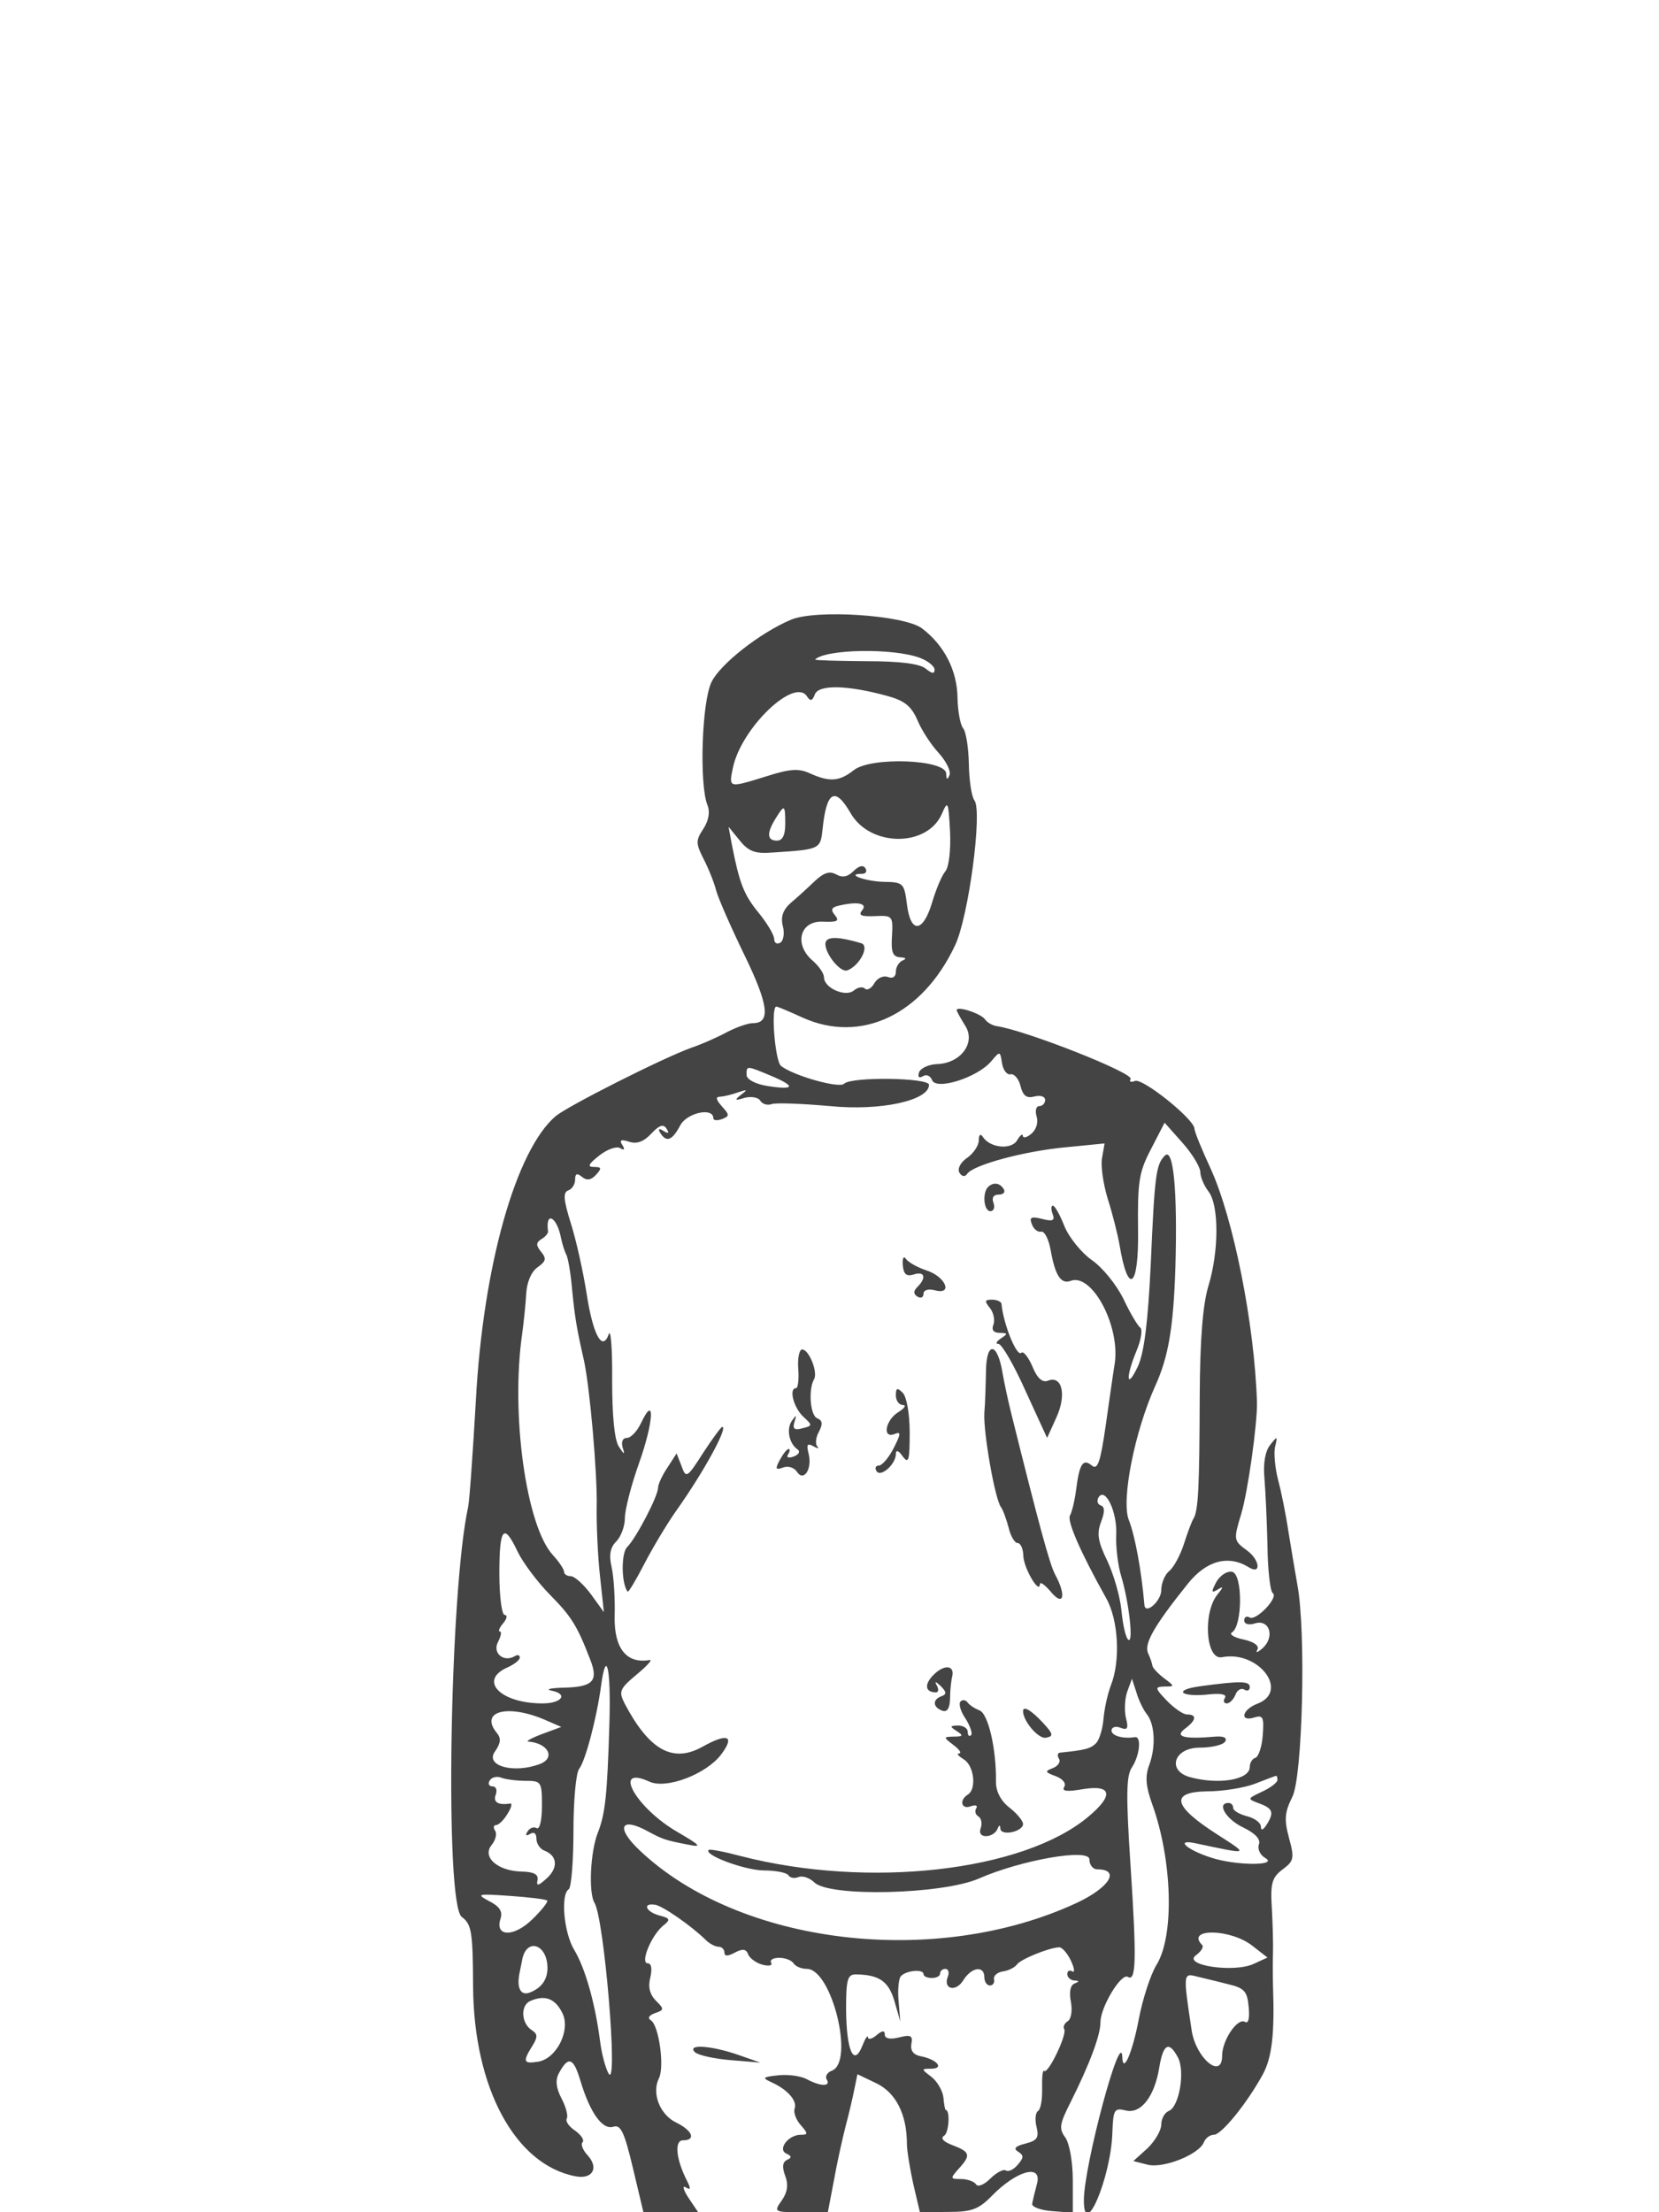 <?xml version="1.0" standalone="no"?>
<!DOCTYPE svg PUBLIC "-//W3C//DTD SVG 20010904//EN"
 "http://www.w3.org/TR/2001/REC-SVG-20010904/DTD/svg10.dtd">
<svg version="1.0" xmlns="http://www.w3.org/2000/svg"
 width="300pt" height="400pt" viewBox="0 0 300 400"
 preserveAspectRatio="xMidYMid meet">
<g transform="translate(0,400) scale(0.05,-0.05)"
fill="#444444" stroke="none">
<path d="M2861 5759 c-112 -47 -257 -161 -288 -226 -35 -73 -44 -367 -15 -443
11 -26 5 -57 -14 -87 -28 -42 -28 -53 1 -110 18 -35 38 -85 45 -113 7 -27 53
-132 102 -233 88 -181 96 -247 31 -247 -18 0 -60 -15 -93 -32 -33 -18 -91 -44
-130 -57 -107 -39 -445 -210 -490 -247 -144 -122 -263 -542 -289 -1029 -11
-190 -23 -363 -28 -385 -67 -307 -85 -1437 -23 -1482 36 -27 40 -54 41 -254 3
-365 152 -642 370 -684 61 -12 86 29 45 75 -18 19 -27 41 -19 48 7 8 -5 26
-27 42 -23 15 -36 35 -30 44 5 9 -3 42 -19 72 -20 38 -23 67 -10 91 34 64 53
58 78 -26 35 -117 80 -179 119 -167 27 9 40 -19 71 -149 l38 -160 99 0 99 0
-35 52 c-19 29 -23 46 -10 38 18 -11 19 -5 5 23 -40 78 -47 147 -15 147 48 0
35 35 -24 64 -59 28 -90 106 -63 160 21 42 0 192 -29 210 -13 8 -7 18 15 26
33 11 34 15 3 45 -22 23 -29 50 -20 84 7 31 4 51 -9 51 -29 0 12 100 55 136
28 22 26 27 -13 37 -49 13 -63 46 -16 39 27 -4 130 -75 183 -127 14 -14 35
-25 47 -25 11 0 21 -9 21 -21 0 -14 12 -14 38 0 28 15 41 13 48 -7 6 -14 29
-31 52 -37 23 -6 37 -3 31 7 -6 10 7 18 29 18 22 0 45 -9 52 -20 7 -11 28 -20
48 -20 90 0 173 -336 91 -368 -17 -6 -26 -21 -19 -32 16 -26 -22 -26 -72 1
-22 12 -69 18 -104 14 -56 -6 -59 -9 -24 -25 58 -26 94 -67 84 -95 -5 -14 5
-41 22 -60 27 -31 27 -35 0 -35 -45 0 -85 -53 -52 -68 20 -9 20 -15 2 -23 -16
-8 -18 -26 -6 -58 12 -32 8 -59 -13 -89 -29 -41 -27 -42 69 -42 l98 0 22 115
c11 63 31 151 42 195 12 44 26 105 32 135 l11 54 69 -33 c70 -34 110 -112 110
-219 0 -24 11 -90 23 -145 l24 -102 101 1 c86 0 111 9 159 58 89 91 181 117
164 46 -8 -30 -16 -63 -18 -75 -1 -11 31 -23 72 -26 l75 -6 0 117 c0 67 -12
133 -27 155 -24 32 -21 49 19 128 69 138 108 242 108 289 0 55 75 179 99 164
30 -19 32 63 10 399 -17 258 -16 328 5 359 28 43 35 112 11 109 -44 -7 -85 5
-85 24 0 12 15 17 32 10 26 -10 30 -3 20 36 -6 27 -4 70 5 95 l17 46 16 -49
c8 -28 25 -63 37 -78 30 -37 34 -119 9 -186 -15 -40 -12 -76 11 -140 73 -202
81 -476 16 -581 -22 -36 -50 -123 -64 -195 -23 -123 -58 -203 -60 -139 -4 110
-139 -393 -139 -518 0 -147 97 80 103 242 3 87 7 93 48 83 55 -14 105 50 122
157 14 84 35 95 67 35 27 -50 5 -179 -33 -194 -15 -6 -27 -28 -27 -49 0 -21
-23 -60 -50 -86 l-51 -46 51 -13 c57 -15 187 37 204 81 6 15 22 27 36 27 28 0
120 114 177 218 34 63 43 148 37 322 -1 39 -1 93 0 120 1 28 -1 98 -4 157 -6
92 0 113 38 142 42 31 44 41 24 114 -18 67 -16 93 12 149 37 73 50 600 18 768
-8 44 -22 130 -32 190 -9 61 -26 146 -38 190 -11 44 -16 98 -10 120 9 37 8 38
-18 5 -18 -22 -26 -67 -21 -120 4 -47 9 -157 11 -245 1 -88 10 -165 19 -171
23 -15 -61 -103 -84 -88 -11 6 -19 1 -19 -11 0 -13 16 -18 38 -11 52 17 74
-46 30 -88 -19 -17 -28 -20 -21 -8 9 15 -10 29 -49 38 -35 7 -54 19 -42 26 38
24 39 211 0 219 -19 3 -43 -13 -57 -37 -19 -36 -18 -41 4 -28 22 14 23 11 1
-16 -55 -67 -43 -239 15 -228 132 26 246 -123 129 -168 -56 -21 -66 -67 -12
-50 32 10 36 1 31 -64 -3 -41 -15 -78 -27 -82 -11 -3 -20 -18 -20 -33 0 -46
-111 -65 -215 -37 -86 23 -60 107 34 107 43 0 85 10 92 22 8 13 -4 20 -34 18
-114 -10 -150 -1 -112 28 42 31 45 52 8 52 -14 0 -47 23 -73 50 -44 46 -44 50
-8 51 37 0 37 1 -2 30 -22 17 -41 37 -42 45 -1 8 -8 29 -16 46 -15 34 23 100
145 252 67 83 146 104 220 58 45 -28 40 27 -7 61 -49 36 -49 39 -21 132 24 79
59 328 57 405 -9 282 -85 664 -168 845 -32 69 -58 133 -58 143 0 34 -187 184
-215 173 -15 -6 -22 -3 -16 7 13 21 -377 175 -483 191 -16 2 -35 13 -43 24
-13 21 -103 51 -103 34 0 -4 14 -29 30 -55 41 -61 -14 -137 -100 -140 -31 -1
-61 -15 -66 -30 -6 -17 0 -22 14 -14 12 8 27 2 33 -14 15 -38 163 9 213 67 33
39 33 39 40 -6 4 -25 18 -43 31 -40 13 3 30 -17 36 -43 9 -35 22 -45 51 -37
21 5 38 0 38 -13 0 -12 -10 -22 -21 -22 -12 0 -16 -17 -10 -37 7 -22 -1 -48
-19 -63 -16 -14 -30 -17 -31 -7 0 9 -9 2 -20 -16 -20 -36 -97 -29 -124 11 -9
14 -15 9 -15 -12 0 -18 -19 -47 -42 -63 -25 -17 -36 -40 -28 -54 9 -14 20 -16
28 -4 21 32 205 82 355 96 l142 14 -9 -51 c-6 -28 4 -95 20 -148 17 -53 36
-128 43 -168 31 -186 70 -156 67 52 -2 177 3 211 47 295 l49 95 64 -72 c35
-39 64 -87 65 -105 0 -18 13 -50 30 -72 38 -50 38 -216 -1 -343 -20 -67 -30
-194 -31 -398 -1 -327 -5 -411 -22 -441 -7 -10 -22 -52 -35 -92 -13 -41 -37
-85 -53 -98 -16 -13 -29 -44 -29 -69 0 -40 -58 -91 -61 -54 -11 126 -34 251
-57 309 -27 72 22 320 97 485 47 104 65 210 72 426 8 277 -7 436 -38 405 -32
-32 -37 -69 -51 -391 -10 -211 -24 -321 -46 -370 -42 -89 -46 -43 -6 54 17 40
23 78 14 85 -9 6 -37 53 -61 104 -25 51 -76 114 -114 140 -37 26 -82 81 -99
122 -16 41 -35 75 -42 75 -7 0 -7 -14 -1 -30 9 -24 1 -28 -38 -18 -40 10 -47
6 -37 -19 6 -18 22 -30 34 -27 12 2 27 -28 34 -67 16 -91 37 -124 72 -111 78
30 182 -167 159 -303 -5 -30 -19 -129 -32 -220 -19 -132 -29 -162 -50 -145
-32 27 -45 7 -57 -87 -5 -39 -15 -81 -22 -93 -12 -19 37 -132 131 -300 44 -78
52 -225 17 -314 -12 -31 -24 -86 -27 -122 -3 -36 -15 -76 -27 -88 -20 -20 -41
-25 -130 -34 -9 -1 -11 -11 -4 -22 7 -11 -3 -26 -22 -34 -30 -11 -29 -15 10
-29 26 -10 39 -26 31 -39 -10 -16 10 -18 68 -8 104 17 112 -22 20 -99 -236
-199 -796 -262 -1258 -143 -60 16 -112 26 -116 22 -18 -18 129 -73 199 -74 43
0 83 -8 89 -17 6 -10 22 -13 37 -7 15 6 40 -3 57 -19 53 -54 464 -44 596 14
153 67 399 110 399 69 0 -20 13 -36 28 -36 85 0 46 -65 -73 -121 -511 -238
-1221 -153 -1582 190 -87 82 -69 123 31 68 52 -28 62 -32 146 -48 50 -10 44
-3 -38 45 -152 87 -241 246 -103 183 61 -28 205 27 259 98 51 68 24 79 -66 29
-108 -61 -193 -14 -282 154 -23 45 -20 54 42 106 38 31 59 55 48 53 -84 -15
-129 42 -127 157 2 64 -3 144 -11 179 -10 44 -5 71 17 93 17 17 31 55 31 84 0
30 23 120 52 201 52 147 58 251 7 144 -14 -30 -37 -55 -52 -55 -15 0 -21 -14
-15 -35 9 -27 6 -27 -14 4 -16 25 -24 113 -24 240 1 111 -5 186 -12 167 -23
-66 -57 -5 -80 144 -13 83 -39 199 -58 258 -26 84 -28 110 -9 117 14 5 25 22
25 39 0 22 7 25 25 10 17 -14 33 -12 51 8 21 23 20 28 -8 28 -25 0 -20 10 19
41 29 23 63 35 76 27 15 -9 18 -5 8 11 -12 18 -5 22 25 12 28 -9 53 1 80 30
29 31 44 35 55 17 10 -16 7 -19 -11 -8 -17 11 -21 8 -12 -7 22 -35 43 -28 72
27 24 46 120 67 120 26 0 -8 14 -9 31 -3 28 11 28 15 0 46 -22 25 -24 35 -6
35 14 1 43 8 65 16 33 11 35 10 10 -9 -25 -20 -22 -22 13 -11 24 6 50 2 57
-11 8 -12 26 -17 40 -12 14 6 110 2 213 -7 181 -18 357 20 357 77 0 26 -281
30 -307 4 -18 -18 -183 29 -228 64 -22 17 -38 215 -17 215 4 0 47 -18 95 -40
211 -95 433 10 551 261 49 102 100 487 70 525 -10 13 -19 72 -20 131 -1 58
-10 117 -21 130 -10 12 -19 62 -20 109 -1 99 -48 191 -129 252 -65 48 -383 69
-473 31z m466 -138 c29 -11 53 -30 53 -43 0 -16 -10 -14 -32 4 -22 18 -93 27
-219 27 -102 1 -184 3 -181 6 39 38 283 42 379 6z m-117 -138 c62 -17 86 -37
108 -87 15 -37 50 -90 77 -119 27 -30 45 -66 39 -80 -8 -19 -11 -17 -12 6 -3
51 -272 61 -334 12 -52 -41 -87 -44 -158 -12 -41 19 -72 17 -157 -10 -139 -43
-138 -44 -122 32 31 144 224 328 268 256 12 -18 19 -16 28 8 14 36 118 34 263
-6z m-134 -423 c70 -123 276 -125 330 -4 22 51 24 47 30 -63 3 -68 -4 -128
-17 -144 -13 -15 -34 -66 -48 -113 -33 -110 -78 -113 -91 -6 -10 77 -13 80
-85 81 -66 2 -140 29 -77 29 13 0 19 9 12 20 -8 13 -24 9 -43 -10 -21 -21 -40
-25 -63 -12 -24 13 -45 6 -78 -25 -25 -24 -63 -59 -86 -78 -28 -25 -37 -50
-29 -83 7 -26 3 -54 -9 -61 -12 -7 -22 -1 -22 13 0 15 -26 58 -57 96 -54 66
-69 107 -97 250 l-11 60 40 -49 c32 -40 56 -49 118 -44 174 11 174 12 182 85
14 137 45 155 101 58z m-236 -40 c0 -40 -10 -60 -30 -60 -36 0 -38 27 -5 80
32 52 35 51 35 -20z m278 -312 c-15 -18 -3 -23 46 -21 64 3 66 1 62 -72 -4
-59 3 -75 30 -77 20 -1 24 -5 9 -11 -14 -6 -25 -24 -25 -41 0 -18 -11 -26 -29
-19 -17 6 -38 -4 -49 -23 -10 -18 -26 -27 -34 -19 -8 8 -26 5 -40 -7 -30 -25
-108 9 -108 48 0 14 -19 41 -41 60 -69 59 -46 145 37 141 52 -2 61 2 44 23
-17 20 -13 29 14 35 68 16 105 8 84 -17z m-328 -599 c90 -38 84 -52 -16 -36
-43 7 -74 24 -74 40 0 34 -1 34 90 -4z m-761 -586 c5 -24 14 -51 19 -60 6 -10
16 -66 21 -125 10 -102 16 -139 43 -258 21 -96 49 -411 46 -530 -1 -66 4 -178
12 -250 l14 -130 -47 65 c-26 35 -58 64 -72 65 -14 0 -25 7 -25 16 0 9 -18 36
-40 60 -97 104 -154 512 -111 804 5 39 12 102 14 140 2 42 18 81 41 97 31 22
33 32 13 56 -19 24 -19 33 1 46 14 8 25 21 24 28 -10 75 32 54 47 -24z m2008
-1073 c-2 -44 6 -111 18 -150 28 -93 45 -243 26 -230 -9 5 -20 52 -25 105 -5
52 -29 134 -52 182 -33 68 -38 97 -22 139 14 37 14 55 -1 60 -12 4 -15 17 -8
29 24 39 68 -52 64 -135z m-2165 -61 c18 -38 70 -108 116 -155 78 -79 99 -112
146 -234 31 -78 12 -100 -91 -103 -51 -1 -73 -6 -48 -11 61 -12 37 -46 -33
-46 -152 0 -233 83 -127 130 25 11 45 27 45 36 0 9 -8 11 -18 5 -40 -24 -82
11 -61 51 11 21 14 38 7 38 -7 0 -2 14 12 30 14 17 16 30 5 30 -10 0 -19 66
-19 150 0 166 16 185 66 79z m332 -622 c-8 -262 -15 -326 -42 -395 -27 -68
-34 -217 -12 -253 35 -56 86 -668 52 -619 -11 17 -26 71 -32 120 -18 138 -54
264 -94 330 -37 62 -49 200 -19 218 9 6 17 101 17 211 0 110 9 211 21 225 22
28 63 182 79 301 19 139 36 60 30 -138z m-234 14 l60 -26 -70 -26 c-38 -14
-60 -27 -49 -27 72 -6 99 -59 42 -81 -95 -36 -200 -7 -163 45 21 30 23 48 7
67 -64 78 37 106 173 48z m-68 -221 c56 0 58 -4 58 -91 0 -51 -8 -86 -19 -80
-10 6 -25 1 -33 -12 -9 -14 -6 -18 9 -9 14 9 23 2 23 -17 0 -18 13 -37 28 -43
48 -18 52 -62 9 -101 -30 -27 -38 -29 -33 -6 4 21 -13 30 -60 31 -86 3 -141
53 -106 96 14 17 20 40 13 51 -8 12 -6 21 3 21 9 0 28 18 41 40 14 22 19 39
10 38 -43 -7 -63 5 -52 32 6 17 1 30 -12 30 -13 0 -17 10 -10 21 7 12 26 17
43 10 16 -6 56 -11 88 -11z m2718 3 c0 -9 -25 -28 -55 -42 -55 -26 -55 -26
-10 -43 49 -18 54 -33 25 -78 -13 -19 -19 -21 -20 -5 0 13 -22 30 -50 37 -27
7 -50 20 -50 30 0 10 -7 18 -17 18 -44 0 -9 -59 52 -88 45 -22 65 -43 58 -62
-6 -16 4 -38 23 -49 50 -29 -110 -28 -198 2 -86 28 -128 66 -58 52 203 -43
199 -44 81 32 -159 102 -171 153 -35 155 57 0 136 13 174 28 39 15 72 28 75
28 3 1 5 -6 5 -15z m-2641 -436 c4 -4 -19 -34 -53 -67 -67 -66 -137 -65 -116
1 9 26 -3 45 -41 64 -48 26 -43 27 74 19 70 -5 131 -12 136 -17z m2551 -164
l54 -42 -50 -23 c-72 -33 -258 -5 -209 31 19 14 29 30 23 37 -62 62 103 60
182 -3z m-2550 -82 c-1 -42 -23 -71 -65 -87 -33 -12 -48 19 -35 76 2 11 6 29
8 40 14 85 93 61 92 -29z m1893 29 c13 -28 15 -45 5 -39 -10 6 -18 2 -18 -10
0 -11 11 -22 25 -23 19 -1 19 -4 1 -11 -15 -6 -20 -31 -13 -66 6 -32 1 -62
-11 -70 -13 -8 -18 -21 -13 -29 11 -19 -59 -165 -73 -151 -5 5 -8 -23 -7 -63
1 -39 -5 -76 -15 -82 -9 -6 -12 -32 -5 -58 9 -39 2 -49 -41 -60 -36 -9 -44
-18 -26 -29 21 -13 21 -22 -1 -47 -14 -17 -33 -27 -43 -21 -9 6 -35 -8 -57
-30 -22 -22 -45 -31 -51 -20 -7 10 -31 19 -54 19 -40 0 -40 2 -9 37 45 49 42
61 -21 85 -35 13 -46 26 -31 35 17 11 22 93 5 93 -2 0 -6 20 -8 45 -3 25 -23
59 -44 75 -37 28 -37 29 1 29 47 1 19 34 -39 45 -26 5 -38 20 -34 44 6 31 -2
35 -45 24 -32 -8 -51 -4 -51 10 0 16 -9 16 -30 -2 -16 -14 -31 -17 -31 -7 -1
9 -10 -5 -21 -33 -31 -76 -57 -14 -58 135 0 106 5 125 35 125 85 -1 119 -25
140 -97 l21 -73 -6 72 c-4 39 0 80 7 90 16 22 83 29 83 9 0 -8 14 -14 30 -14
17 0 30 7 30 16 0 10 9 17 19 17 11 0 15 -13 9 -28 -18 -46 29 -57 56 -13 30
48 76 54 76 11 0 -16 9 -30 20 -30 11 0 18 10 15 22 -3 13 12 26 33 29 21 3
43 15 50 25 12 18 113 60 152 62 11 1 30 -21 43 -48z m567 -85 c60 -14 71 -25
76 -83 4 -40 -1 -61 -13 -54 -27 17 -83 -66 -83 -122 0 -88 -94 -10 -110 90
-31 205 -31 209 16 197 24 -6 76 -18 114 -28z m-2406 -105 c31 -62 -22 -167
-90 -176 -51 -8 -54 1 -19 57 20 32 20 43 -1 57 -39 24 -43 90 -6 106 53 23
90 9 116 -44z"/>
<path d="M2988 4597 c-17 -28 48 -117 77 -106 44 17 81 88 50 98 -74 22 -116
25 -127 8z"/>
<path d="M3573 3707 c-21 -22 -15 -87 9 -87 12 0 17 14 11 30 -7 19 0 30 19
30 17 0 25 9 18 20 -14 23 -38 26 -57 7z"/>
<path d="M3265 3425 c3 -33 13 -42 39 -34 40 13 48 -11 14 -45 -15 -15 -15
-25 0 -35 12 -7 22 -3 22 10 0 14 17 19 41 13 67 -18 39 50 -31 72 -33 11 -66
30 -74 42 -8 12 -13 1 -11 -23z"/>
<path d="M3580 3270 c13 -16 19 -43 13 -60 -8 -19 0 -30 23 -30 29 -1 30 -3 4
-20 -16 -11 -21 -20 -9 -20 12 0 56 -76 98 -170 l78 -170 34 75 c37 82 20 152
-31 132 -20 -8 -39 9 -56 51 -15 35 -33 57 -40 50 -16 -17 -65 102 -72 177 -1
8 -17 15 -34 15 -27 0 -28 -5 -8 -30z"/>
<path d="M3566 3044 c-1 -52 -3 -121 -6 -154 -4 -69 38 -310 60 -340 8 -11 20
-45 28 -75 7 -30 22 -55 32 -55 11 0 20 -20 21 -45 0 -43 58 -143 60 -104 0
11 18 -2 40 -28 46 -55 56 -12 15 63 -20 38 -58 178 -159 584 -11 44 -25 109
-31 144 -18 111 -58 118 -60 10z"/>
<path d="M2887 3050 c3 -38 -1 -70 -8 -70 -27 0 -9 -70 26 -103 34 -31 34 -33
-3 -42 -29 -8 -36 -2 -29 22 9 27 7 28 -9 5 -21 -30 -10 -83 21 -104 10 -7 4
-18 -14 -25 -19 -7 -28 -4 -21 7 7 11 8 20 2 20 -6 0 -20 -18 -32 -40 -17 -32
-15 -37 12 -27 18 7 40 0 50 -15 25 -39 57 11 42 67 -8 31 -4 37 18 25 15 -9
22 -9 14 -1 -8 9 -6 33 6 54 14 27 13 40 -6 48 -26 9 -33 104 -12 141 15 25
-18 108 -43 108 -10 0 -17 -31 -14 -70z"/>
<path d="M3240 2954 c0 -19 11 -34 25 -35 14 0 7 -11 -15 -25 -47 -28 -61 -97
-15 -80 24 10 24 2 -3 -51 -18 -35 -42 -63 -54 -63 -11 0 -15 -9 -8 -20 15
-24 70 25 70 62 0 16 10 13 25 -9 21 -28 25 -15 25 86 0 68 -11 130 -25 144
-20 20 -25 18 -25 -9z"/>
<path d="M2543 2746 c-58 -91 -62 -93 -78 -48 l-18 46 -33 -51 c-19 -28 -34
-61 -34 -73 0 -30 -79 -182 -112 -215 -22 -22 -21 -132 2 -161 3 -3 30 42 60
100 30 58 83 147 118 196 99 140 186 300 164 300 -4 0 -35 -42 -69 -94z"/>
<path d="M3375 1942 c-33 -34 -29 -62 10 -62 9 0 11 11 3 25 -9 16 -4 15 14
-2 22 -22 22 -30 3 -37 -33 -12 -32 -39 2 -52 18 -7 28 7 29 43 0 30 4 66 8
81 9 41 -30 44 -69 4z"/>
<path d="M4340 1902 c-102 -14 -68 -41 36 -29 41 4 62 -1 54 -13 -7 -11 -4
-20 7 -20 10 0 24 14 31 31 6 17 21 26 32 19 11 -7 20 -3 20 9 0 22 -32 23
-180 3z"/>
<path d="M3474 1847 c-8 -8 0 -36 18 -62 17 -27 26 -54 20 -60 -7 -6 -12 -1
-12 12 0 13 -16 23 -35 23 -30 -1 -31 -3 -5 -20 25 -16 23 -20 -10 -20 -39 -1
-39 -2 -1 -31 21 -16 30 -29 20 -30 -11 0 -3 -9 16 -21 38 -22 48 -108 15
-128 -32 -20 -23 -55 11 -42 17 6 26 3 20 -7 -7 -10 -3 -24 8 -30 10 -7 14
-25 8 -42 -7 -18 1 -29 19 -29 17 0 35 11 41 25 7 17 10 17 11 2 2 -28 82 -11
82 17 0 11 -22 38 -49 59 -31 24 -49 58 -49 93 2 118 -28 248 -60 259 -18 7
-37 20 -43 29 -7 9 -18 10 -25 3z"/>
<path d="M3700 1812 c0 -36 56 -102 83 -96 28 5 27 13 -12 55 -41 44 -71 62
-71 41z"/>
<path d="M2513 579 c11 -11 69 -24 129 -29 l108 -9 -80 28 c-98 34 -187 40
-157 10z"/>
</g>
</svg>
